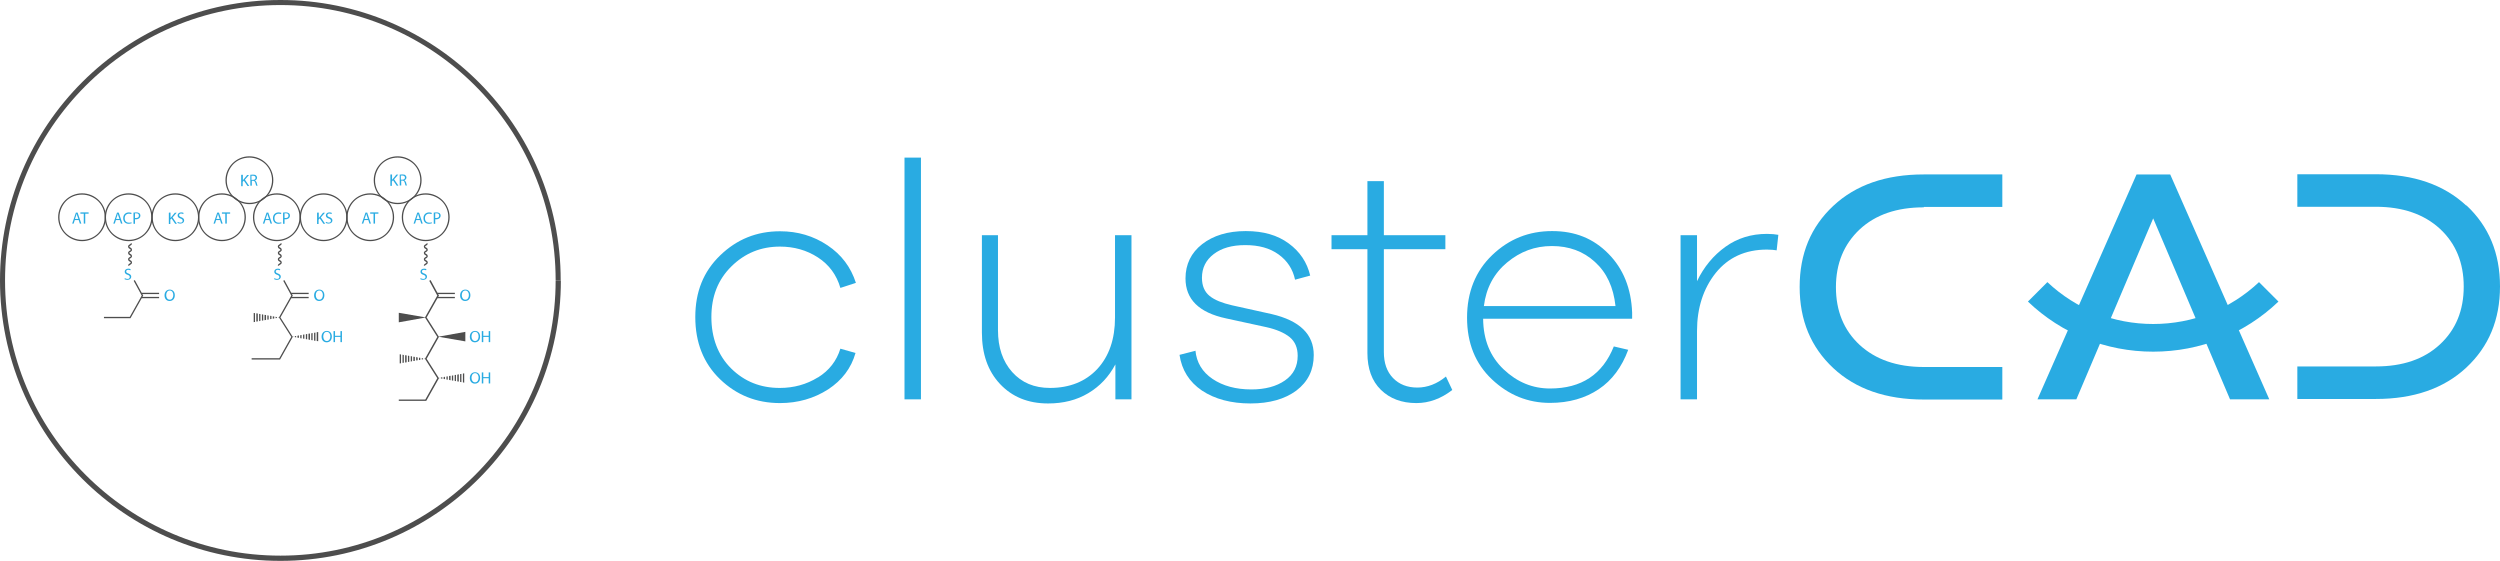 <?xml version="1.0" encoding="UTF-8"?><svg id="a" xmlns="http://www.w3.org/2000/svg" viewBox="0 0 133.72 30"><defs><style>.b{fill:#4d4d4d;}.c{fill:#29abe2;}</style></defs><g><g><g><path class="c" d="M4,11.77l-.06,.19h-.08l.2-.59h.09l.2,.59h-.08l-.06-.19h-.21Zm.19-.06l-.06-.17s-.02-.07-.03-.11h0s-.02,.07-.03,.11l-.06,.17h.18Z"/><path class="c" d="M4.48,11.43h-.18v-.07h.44v.07h-.18v.53h-.08v-.53Z"/></g><g><path class="c" d="M6.2,11.77l-.06,.19h-.08l.2-.59h.09l.2,.59h-.08l-.06-.19h-.21Zm.19-.06l-.06-.17s-.02-.07-.03-.11h0s-.02,.07-.03,.11l-.06,.17h.18Z"/><path class="c" d="M7.04,11.94s-.08,.03-.16,.03c-.17,0-.29-.11-.29-.3s.13-.31,.31-.31c.07,0,.12,.02,.14,.03l-.02,.06s-.07-.02-.12-.02c-.14,0-.23,.09-.23,.24,0,.15,.08,.24,.23,.24,.05,0,.09,0,.13-.02l.02,.06Z"/><path class="c" d="M7.14,11.37s.09-.01,.15-.01c.08,0,.13,.02,.17,.05,.03,.03,.05,.07,.05,.12s-.02,.1-.05,.13c-.04,.04-.11,.07-.18,.07-.02,0-.04,0-.06,0v.24h-.08v-.59Zm.08,.29s.04,0,.06,0c.09,0,.15-.04,.15-.13s-.06-.12-.14-.12c-.03,0-.06,0-.07,0v.23Z"/></g><path class="c" d="M6.68,14.88s.08,.04,.14,.04c.08,0,.12-.04,.12-.1,0-.06-.03-.09-.11-.12-.1-.03-.16-.08-.16-.17,0-.09,.08-.16,.19-.16,.06,0,.1,.01,.13,.03l-.02,.06s-.06-.03-.11-.03c-.08,0-.11,.05-.11,.09,0,.06,.04,.08,.12,.11,.1,.04,.15,.09,.15,.17,0,.09-.07,.17-.21,.17-.06,0-.12-.02-.15-.04l.02-.06Z"/><path class="c" d="M9.35,15.79c0,.2-.12,.31-.28,.31s-.27-.12-.27-.3c0-.19,.12-.31,.28-.31s.27,.12,.27,.3Zm-.46,0c0,.13,.07,.24,.19,.24s.19-.11,.19-.25c0-.12-.06-.24-.19-.24s-.19,.12-.19,.25Z"/><g><path class="c" d="M14.2,11.77l-.06,.19h-.08l.2-.59h.09l.2,.59h-.08l-.06-.19h-.21Zm.19-.06l-.06-.17s-.02-.07-.03-.11h0s-.02,.07-.03,.11l-.06,.17h.18Z"/><path class="c" d="M15.05,11.94s-.08,.03-.16,.03c-.17,0-.29-.11-.29-.3s.13-.31,.31-.31c.07,0,.12,.02,.14,.03l-.02,.06s-.07-.02-.12-.02c-.14,0-.23,.09-.23,.24,0,.15,.08,.24,.23,.24,.05,0,.09,0,.13-.02l.02,.06Z"/><path class="c" d="M15.14,11.37s.09-.01,.15-.01c.08,0,.13,.02,.17,.05,.03,.03,.05,.07,.05,.12s-.02,.1-.05,.13c-.04,.04-.11,.07-.18,.07-.02,0-.04,0-.06,0v.24h-.08v-.59Zm.08,.29s.04,0,.06,0c.09,0,.15-.04,.15-.13s-.06-.12-.14-.12c-.03,0-.06,0-.07,0v.23Z"/></g><g><path class="c" d="M9.04,11.37h.08v.29h0s.03-.04,.05-.06l.18-.22h.1l-.22,.25,.23,.34h-.09l-.2-.29-.06,.07v.23h-.08v-.59Z"/><path class="c" d="M9.51,11.87s.08,.04,.14,.04c.08,0,.12-.04,.12-.1,0-.06-.03-.09-.11-.12-.1-.03-.16-.08-.16-.17,0-.09,.08-.16,.19-.16,.06,0,.1,.01,.13,.03l-.02,.06s-.06-.03-.11-.03c-.08,0-.11,.05-.11,.09,0,.06,.04,.08,.12,.11,.1,.04,.15,.09,.15,.17,0,.09-.07,.17-.21,.17-.06,0-.12-.02-.15-.04l.02-.06Z"/></g><g><path class="c" d="M12.91,9.35h.08v.29h0s.03-.04,.05-.06l.18-.22h.1l-.22,.25,.23,.34h-.09l-.2-.29-.06,.07v.23h-.08v-.59Z"/><path class="c" d="M13.38,9.35s.09-.01,.15-.01c.08,0,.13,.01,.17,.05,.03,.03,.05,.07,.05,.11,0,.08-.05,.13-.11,.15h0s.07,.06,.09,.12c.02,.08,.03,.14,.05,.16h-.08s-.02-.07-.04-.14c-.02-.08-.05-.11-.12-.12h-.07v.26h-.08v-.59Zm.08,.27h.08c.08,0,.13-.04,.13-.11,0-.08-.06-.11-.14-.11-.04,0-.06,0-.08,0v.22Z"/></g><g><path class="c" d="M11.56,11.77l-.06,.19h-.08l.2-.59h.09l.2,.59h-.08l-.06-.19h-.21Zm.19-.06l-.06-.17s-.02-.07-.03-.11h0s-.02,.07-.03,.11l-.06,.17h.18Z"/><path class="c" d="M12.05,11.43h-.18v-.07h.44v.07h-.18v.53h-.08v-.53Z"/></g><g><path class="c" d="M22.26,11.77l-.06,.19h-.08l.2-.59h.09l.2,.59h-.08l-.06-.19h-.21Zm.19-.06l-.06-.17s-.02-.07-.03-.11h0s-.02,.07-.03,.11l-.06,.17h.18Z"/><path class="c" d="M23.1,11.94s-.08,.03-.16,.03c-.17,0-.29-.11-.29-.3s.13-.31,.31-.31c.07,0,.12,.02,.14,.03l-.02,.06s-.07-.02-.12-.02c-.14,0-.23,.09-.23,.24,0,.15,.08,.24,.23,.24,.05,0,.09,0,.13-.02l.02,.06Z"/><path class="c" d="M23.2,11.37s.09-.01,.15-.01c.08,0,.13,.02,.17,.05,.03,.03,.05,.07,.05,.12s-.02,.1-.05,.13c-.04,.04-.11,.07-.18,.07-.02,0-.04,0-.06,0v.24h-.08v-.59Zm.08,.29s.04,0,.06,0c.09,0,.15-.04,.15-.13s-.06-.12-.14-.12c-.03,0-.06,0-.07,0v.23Z"/></g><g><path class="c" d="M16.97,11.37h.08v.29h0s.03-.04,.05-.06l.18-.22h.1l-.22,.25,.23,.34h-.09l-.2-.29-.06,.07v.23h-.08v-.59Z"/><path class="c" d="M17.44,11.87s.08,.04,.14,.04c.08,0,.12-.04,.12-.1,0-.06-.03-.09-.11-.12-.1-.03-.16-.08-.16-.17,0-.09,.08-.16,.19-.16,.06,0,.1,.01,.13,.03l-.02,.06s-.06-.03-.11-.03c-.08,0-.11,.05-.11,.09,0,.06,.04,.08,.12,.11,.1,.04,.15,.09,.15,.17,0,.09-.07,.17-.21,.17-.06,0-.12-.02-.15-.04l.02-.06Z"/></g><g><path class="c" d="M20.89,9.33h.08v.29h0s.03-.04,.05-.06l.18-.22h.1l-.22,.25,.23,.34h-.09l-.2-.29-.06,.07v.23h-.08v-.59Z"/><path class="c" d="M21.37,9.34s.09-.01,.15-.01c.08,0,.13,.01,.17,.05,.03,.03,.05,.07,.05,.11,0,.08-.05,.13-.11,.15h0s.07,.06,.09,.12c.02,.08,.03,.14,.05,.16h-.08s-.02-.07-.04-.14c-.02-.08-.05-.11-.12-.12h-.07v.26h-.08v-.59Zm.08,.27h.08c.08,0,.13-.04,.13-.11,0-.08-.06-.11-.14-.11-.04,0-.06,0-.08,0v.22Z"/></g><g><path class="c" d="M19.49,11.77l-.06,.19h-.08l.2-.59h.09l.2,.59h-.08l-.06-.19h-.21Zm.19-.06l-.06-.17s-.02-.07-.03-.11h0s-.02,.07-.03,.11l-.06,.17h.18Z"/><path class="c" d="M19.98,11.43h-.18v-.07h.44v.07h-.18v.53h-.08v-.53Z"/></g><path class="c" d="M14.68,14.88s.08,.04,.14,.04c.08,0,.12-.04,.12-.1,0-.06-.03-.09-.11-.12-.1-.03-.16-.08-.16-.17,0-.09,.08-.16,.19-.16,.06,0,.1,.01,.13,.03l-.02,.06s-.06-.03-.11-.03c-.08,0-.11,.05-.11,.09,0,.06,.04,.08,.12,.11,.1,.04,.15,.09,.15,.17,0,.09-.07,.17-.21,.17-.06,0-.12-.02-.15-.04l.02-.06Z"/><path class="c" d="M17.35,15.79c0,.2-.12,.31-.28,.31s-.27-.12-.27-.3c0-.19,.12-.31,.28-.31s.27,.12,.27,.3Zm-.46,0c0,.13,.07,.24,.19,.24s.19-.11,.19-.25c0-.12-.06-.24-.19-.24s-.19,.12-.19,.25Z"/><g><path class="c" d="M25.68,18c0,.2-.12,.31-.28,.31s-.27-.12-.27-.3c0-.19,.12-.31,.28-.31s.27,.12,.27,.3Zm-.46,0c0,.13,.07,.24,.19,.24s.19-.11,.19-.25c0-.12-.06-.24-.19-.24s-.19,.12-.19,.25Z"/><path class="c" d="M25.85,17.71v.25h.29v-.25h.08v.59h-.08v-.28h-.29v.28h-.08v-.59h.08Z"/></g><g><path class="c" d="M17.75,18c0,.2-.12,.31-.28,.31s-.27-.12-.27-.3c0-.19,.12-.31,.28-.31s.27,.12,.27,.3Zm-.46,0c0,.13,.07,.24,.19,.24s.19-.11,.19-.25c0-.12-.06-.24-.19-.24s-.19,.12-.19,.25Z"/><path class="c" d="M17.92,17.71v.25h.29v-.25h.08v.59h-.08v-.28h-.29v.28h-.08v-.59h.08Z"/></g><path class="c" d="M22.5,14.88s.08,.04,.14,.04c.08,0,.12-.04,.12-.1,0-.06-.03-.09-.11-.12-.1-.03-.16-.08-.16-.17,0-.09,.08-.16,.19-.16,.06,0,.1,.01,.13,.03l-.02,.06s-.06-.03-.11-.03c-.08,0-.11,.05-.11,.09,0,.06,.04,.08,.12,.11,.1,.04,.15,.09,.15,.17,0,.09-.07,.17-.21,.17-.06,0-.12-.02-.15-.04l.02-.06Z"/><path class="c" d="M25.16,15.79c0,.2-.12,.31-.28,.31s-.27-.12-.27-.3c0-.19,.12-.31,.28-.31s.27,.12,.27,.3Zm-.46,0c0,.13,.07,.24,.19,.24s.19-.11,.19-.25c0-.12-.06-.24-.19-.24s-.19,.12-.19,.25Z"/><g><path class="c" d="M25.68,20.21c0,.2-.12,.31-.28,.31s-.27-.12-.27-.3c0-.19,.12-.31,.28-.31s.27,.12,.27,.3Zm-.46,0c0,.13,.07,.24,.19,.24s.19-.11,.19-.25c0-.12-.06-.24-.19-.24s-.19,.12-.19,.25Z"/><path class="c" d="M25.85,19.92v.25h.29v-.25h.08v.59h-.08v-.28h-.29v.28h-.08v-.59h.08Z"/></g></g><g><path class="b" d="M5.64,11.62h-.04c0,.33-.14,.64-.35,.86-.22,.22-.52,.35-.86,.35-.33,0-.64-.14-.86-.35-.22-.22-.35-.52-.35-.86,0-.33,.14-.64,.35-.86,.22-.22,.52-.35,.86-.35,.33,0,.64,.14,.86,.35,.22,.22,.35,.52,.35,.86h.07c0-.71-.58-1.28-1.28-1.28-.71,0-1.28,.58-1.28,1.28,0,.71,.58,1.28,1.28,1.28,.71,0,1.28-.58,1.28-1.28h-.04Z"/><path class="b" d="M8.13,11.62h-.04c0,.33-.14,.64-.35,.86-.22,.22-.52,.35-.86,.35-.33,0-.64-.14-.86-.35-.22-.22-.35-.52-.35-.86,0-.33,.14-.64,.35-.86,.22-.22,.52-.35,.86-.35,.33,0,.64,.14,.86,.35,.22,.22,.35,.52,.35,.86h.07c0-.71-.58-1.28-1.28-1.28-.71,0-1.28,.58-1.28,1.28,0,.71,.58,1.28,1.28,1.28,.71,0,1.28-.58,1.28-1.28h-.04Z"/><path class="b" d="M10.63,11.62h-.04c0,.33-.14,.64-.35,.86-.22,.22-.52,.35-.86,.35-.33,0-.64-.14-.86-.35-.22-.22-.35-.52-.35-.86,0-.33,.14-.64,.35-.86,.22-.22,.52-.35,.86-.35,.33,0,.64,.14,.86,.35,.22,.22,.35,.52,.35,.86h.07c0-.71-.58-1.28-1.28-1.28-.71,0-1.28,.58-1.28,1.28,0,.71,.58,1.28,1.28,1.28,.71,0,1.28-.58,1.28-1.28h-.04Z"/><path class="b" d="M13.12,11.62h-.04c0,.33-.14,.64-.35,.86-.22,.22-.52,.35-.86,.35-.33,0-.64-.14-.86-.35-.22-.22-.35-.52-.35-.86,0-.33,.14-.64,.35-.86,.22-.22,.52-.35,.86-.35,.33,0,.64,.14,.86,.35,.22,.22,.35,.52,.35,.86h.07c0-.71-.58-1.28-1.28-1.28-.71,0-1.28,.58-1.28,1.28,0,.71,.58,1.28,1.28,1.28,.71,0,1.28-.58,1.28-1.28h-.04Z"/><path class="b" d="M16.06,11.62h-.04c0,.33-.14,.64-.35,.86-.22,.22-.52,.35-.86,.35-.33,0-.64-.14-.86-.35-.22-.22-.35-.52-.35-.86,0-.33,.14-.64,.35-.86,.22-.22,.52-.35,.86-.35,.33,0,.64,.14,.86,.35,.22,.22,.35,.52,.35,.86h.07c0-.71-.58-1.28-1.28-1.28-.71,0-1.28,.58-1.28,1.28,0,.71,.58,1.28,1.28,1.28,.71,0,1.28-.58,1.28-1.28h-.04Z"/><path class="b" d="M24.02,11.62h-.04c0,.33-.14,.64-.35,.86-.22,.22-.52,.35-.86,.35-.33,0-.64-.14-.86-.35-.22-.22-.35-.52-.35-.86,0-.33,.14-.64,.35-.86,.22-.22,.52-.35,.86-.35,.33,0,.64,.14,.86,.35,.22,.22,.35,.52,.35,.86h.07c0-.71-.58-1.28-1.28-1.28-.71,0-1.28,.58-1.28,1.28,0,.71,.58,1.28,1.28,1.28,.71,0,1.28-.58,1.28-1.28h-.04Z"/><path class="b" d="M18.56,11.62h-.04c0,.33-.14,.64-.35,.86-.22,.22-.52,.35-.86,.35-.33,0-.64-.14-.86-.35-.22-.22-.35-.52-.35-.86,0-.33,.14-.64,.35-.86,.22-.22,.52-.35,.86-.35,.33,0,.64,.14,.86,.35,.22,.22,.35,.52,.35,.86h.07c0-.71-.58-1.28-1.28-1.28-.71,0-1.28,.58-1.28,1.28,0,.71,.58,1.28,1.28,1.28,.71,0,1.28-.58,1.28-1.28h-.04Z"/><path class="b" d="M21.05,11.62h-.04c0,.33-.14,.64-.35,.86-.22,.22-.52,.35-.86,.35-.33,0-.64-.14-.86-.35-.22-.22-.35-.52-.35-.86,0-.33,.14-.64,.35-.86,.22-.22,.52-.35,.86-.35,.33,0,.64,.14,.86,.35,.22,.22,.35,.52,.35,.86h.07c0-.71-.58-1.28-1.28-1.28-.71,0-1.28,.58-1.28,1.28,0,.71,.58,1.28,1.28,1.28,.71,0,1.28-.58,1.28-1.28h-.04Z"/><path class="b" d="M14.59,9.64h-.04c0,.33-.14,.64-.35,.86-.22,.22-.52,.35-.86,.35-.33,0-.64-.14-.86-.35-.22-.22-.35-.52-.35-.86,0-.33,.14-.64,.35-.86,.22-.22,.52-.35,.86-.35,.33,0,.64,.14,.86,.35,.22,.22,.35,.52,.35,.86h.07c0-.71-.58-1.28-1.28-1.28-.71,0-1.28,.58-1.28,1.28,0,.71,.58,1.28,1.28,1.28,.71,0,1.28-.58,1.28-1.28h-.04Z"/><path class="b" d="M22.52,9.64h-.04c0,.33-.14,.64-.35,.86-.22,.22-.52,.35-.86,.35-.33,0-.64-.14-.86-.35-.22-.22-.35-.52-.35-.86,0-.33,.14-.64,.35-.86,.22-.22,.52-.35,.86-.35,.33,0,.64,.14,.86,.35,.22,.22,.35,.52,.35,.86h.07c0-.71-.58-1.28-1.28-1.28-.71,0-1.28,.58-1.28,1.28,0,.71,.58,1.28,1.28,1.28,.71,0,1.28-.58,1.28-1.28h-.04Z"/><path class="b" d="M6.99,13.02v.02s-.05,.03-.08,.05c-.03,.02-.06,.05-.06,.1,0,.03,.02,.06,.03,.08,.03,.03,.06,.04,.08,.05l.03,.04v.02s-.05,.03-.08,.05c-.03,.02-.06,.05-.06,.1,0,.03,.02,.06,.03,.08,.03,.03,.06,.04,.08,.05l.03,.04v.02s-.05,.03-.08,.05c-.03,.02-.06,.05-.06,.1,0,.03,.02,.06,.03,.08,.03,.03,.06,.04,.08,.05l.03,.04v.02s-.05,.03-.08,.05c-.03,.02-.06,.05-.06,.1h.07v-.02s.05-.03,.08-.05c.03-.02,.06-.05,.06-.1,0-.03-.02-.06-.03-.08-.03-.03-.06-.04-.08-.05l-.03-.04v-.02s.05-.03,.08-.05c.03-.02,.06-.05,.06-.1,0-.03-.02-.06-.03-.08-.03-.03-.06-.04-.08-.05l-.03-.04v-.02s.05-.03,.08-.05c.03-.02,.06-.05,.06-.1,0-.03-.02-.06-.03-.08-.03-.03-.06-.04-.08-.05l-.03-.04v-.02s.05-.03,.08-.05c.03-.02,.06-.05,.06-.1h-.07Z"/><polygon class="b" points="7.15 15.02 7.58 15.81 6.94 16.95 5.56 16.95 5.56 17.02 6.98 17.02 7.66 15.81 7.21 14.98 7.15 15.02 7.15 15.02"/><polyline class="b" points="7.56 15.73 8.51 15.73 8.51 15.66 7.56 15.66"/><polyline class="b" points="7.56 15.95 8.51 15.95 8.51 15.88 7.56 15.88"/><path class="b" d="M15,13.02v.02s-.05,.03-.08,.05c-.03,.02-.06,.05-.06,.1,0,.03,.02,.06,.03,.08,.03,.03,.06,.04,.08,.05l.03,.04v.02s-.05,.03-.08,.05c-.03,.02-.06,.05-.06,.1,0,.03,.02,.06,.03,.08,.03,.03,.06,.04,.08,.05l.03,.04v.02s-.05,.03-.08,.05c-.03,.02-.06,.05-.06,.1,0,.03,.02,.06,.03,.08,.03,.03,.06,.04,.08,.05l.03,.04v.02s-.05,.03-.08,.05c-.03,.02-.06,.05-.06,.1h.07v-.02s.05-.03,.08-.05c.03-.02,.06-.05,.06-.1,0-.03-.02-.06-.03-.08-.03-.03-.06-.04-.08-.05l-.03-.04v-.02s.05-.03,.08-.05c.03-.02,.06-.05,.06-.1,0-.03-.02-.06-.03-.08-.03-.03-.06-.04-.08-.05l-.03-.04v-.02s.05-.03,.08-.05c.03-.02,.06-.05,.06-.1,0-.03-.02-.06-.03-.08-.03-.03-.06-.04-.08-.05l-.03-.04v-.02s.05-.03,.08-.05c.03-.02,.06-.05,.06-.1h-.07Z"/><polygon class="b" points="15.15 15.02 15.58 15.81 14.92 16.98 15.58 18.02 14.94 19.16 13.46 19.16 13.46 19.23 14.98 19.23 15.66 18.02 15 16.98 15.66 15.81 15.21 14.98 15.15 15.02 15.15 15.02"/><polyline class="b" points="15.56 15.73 16.51 15.73 16.51 15.66 15.56 15.66"/><polyline class="b" points="15.56 15.95 16.51 15.95 16.51 15.88 15.56 15.88"/><polygon class="b" points="14.96 16.98 14.89 17 14.89 16.97 14.96 16.98"/><polygon class="b" points="14.81 17.01 14.74 17.02 14.74 16.94 14.81 16.96 14.81 17.01"/><polygon class="b" points="14.67 17.03 14.59 17.05 14.59 16.92 14.67 16.93 14.67 17.03"/><polygon class="b" points="14.52 17.06 14.45 17.07 14.45 16.89 14.52 16.9 14.52 17.06"/><polygon class="b" points="14.37 17.09 14.3 17.1 14.3 16.87 14.37 16.88 14.37 17.09"/><polygon class="b" points="14.23 17.11 14.15 17.13 14.15 16.84 14.23 16.85 14.23 17.11"/><polygon class="b" points="14.08 17.14 14.01 17.15 14.01 16.81 14.08 16.83 14.08 17.14"/><polygon class="b" points="13.93 17.16 13.86 17.18 13.86 16.79 13.93 16.8 13.93 17.16"/><polygon class="b" points="13.79 17.19 13.71 17.2 13.71 16.76 13.79 16.77 13.79 17.19"/><polygon class="b" points="13.64 17.22 13.57 17.23 13.57 16.74 13.64 16.75 13.64 17.22"/><polygon class="b" points="15.62 18.01 15.69 17.99 15.69 18.02 15.62 18.01"/><polygon class="b" points="15.77 17.98 15.84 17.97 15.84 18.05 15.77 18.03 15.77 17.98"/><polygon class="b" points="15.91 17.96 15.99 17.94 15.99 18.07 15.91 18.06 15.91 17.96"/><polygon class="b" points="16.06 17.93 16.13 17.92 16.13 18.1 16.06 18.09 16.06 17.93"/><polygon class="b" points="16.21 17.9 16.28 17.89 16.28 18.12 16.21 18.11 16.21 17.9"/><polygon class="b" points="16.36 17.88 16.43 17.86 16.43 18.15 16.36 18.14 16.36 17.88"/><polygon class="b" points="16.5 17.85 16.58 17.84 16.58 18.18 16.5 18.16 16.5 17.85"/><polygon class="b" points="16.65 17.83 16.72 17.81 16.72 18.2 16.65 18.19 16.65 17.83"/><polygon class="b" points="16.8 17.8 16.87 17.79 16.87 18.23 16.8 18.22 16.8 17.8"/><polygon class="b" points="16.94 17.77 17.02 17.76 17.02 18.25 16.94 18.24 16.94 17.77"/><path class="b" d="M22.81,13.02v.02s-.05,.03-.08,.05c-.03,.02-.06,.05-.06,.1,0,.03,.02,.06,.03,.08,.03,.03,.06,.04,.08,.05l.03,.04v.02s-.05,.03-.08,.05c-.03,.02-.06,.05-.06,.1,0,.03,.02,.06,.03,.08,.03,.03,.06,.04,.08,.05l.03,.04v.02s-.05,.03-.08,.05c-.03,.02-.06,.05-.06,.1,0,.03,.02,.06,.03,.08,.03,.03,.06,.04,.08,.05l.03,.04v.02s-.05,.03-.08,.05c-.03,.02-.06,.05-.06,.1h.07v-.02s.05-.03,.08-.05c.03-.02,.06-.05,.06-.1,0-.03-.02-.06-.03-.08-.03-.03-.06-.04-.08-.05l-.03-.04v-.02s.05-.03,.08-.05c.03-.02,.06-.05,.06-.1,0-.03-.02-.06-.03-.08-.03-.03-.06-.04-.08-.05l-.03-.04v-.02s.05-.03,.08-.05c.03-.02,.06-.05,.06-.1,0-.03-.02-.06-.03-.08-.03-.03-.06-.04-.08-.05l-.03-.04v-.02s.05-.03,.08-.05c.03-.02,.06-.05,.06-.1h-.07Z"/><polyline class="b" points="23.37 15.73 24.33 15.73 24.33 15.66 23.37 15.66"/><polyline class="b" points="23.37 15.95 24.33 15.95 24.33 15.88 23.37 15.88"/><polygon class="b" points="22.78 16.98 21.33 17.24 21.33 16.73 22.78 16.98"/><polygon class="b" points="23.44 18.01 24.89 17.75 24.89 18.26 23.44 18.01"/><polygon class="b" points="22.78 19.19 22.7 19.21 22.7 19.18 22.78 19.19"/><polygon class="b" points="22.63 19.22 22.56 19.23 22.56 19.15 22.63 19.17 22.63 19.22"/><polygon class="b" points="22.48 19.25 22.41 19.26 22.41 19.13 22.48 19.14 22.48 19.25"/><polygon class="b" points="22.34 19.27 22.26 19.28 22.26 19.1 22.34 19.12 22.34 19.27"/><polygon class="b" points="22.19 19.3 22.11 19.31 22.11 19.08 22.19 19.09 22.19 19.3"/><polygon class="b" points="22.04 19.32 21.97 19.34 21.97 19.05 22.04 19.06 22.04 19.32"/><polygon class="b" points="21.89 19.35 21.82 19.36 21.82 19.02 21.89 19.04 21.89 19.35"/><polygon class="b" points="21.75 19.38 21.67 19.39 21.67 19 21.75 19.01 21.75 19.38"/><polygon class="b" points="21.6 19.4 21.53 19.41 21.53 18.97 21.6 18.99 21.6 19.4"/><polygon class="b" points="21.45 19.43 21.38 19.44 21.38 18.95 21.45 18.96 21.45 19.43"/><polygon class="b" points="23.44 20.22 23.51 20.21 23.51 20.23 23.44 20.22"/><polygon class="b" points="23.58 20.19 23.66 20.18 23.66 20.26 23.58 20.24 23.58 20.19"/><polygon class="b" points="23.73 20.17 23.8 20.15 23.8 20.28 23.73 20.27 23.73 20.17"/><polygon class="b" points="23.88 20.14 23.95 20.13 23.95 20.31 23.88 20.3 23.88 20.14"/><polygon class="b" points="24.02 20.11 24.1 20.1 24.1 20.34 24.02 20.32 24.02 20.11"/><polygon class="b" points="24.17 20.09 24.24 20.08 24.24 20.36 24.17 20.35 24.17 20.09"/><polygon class="b" points="24.32 20.06 24.39 20.05 24.39 20.39 24.32 20.37 24.32 20.06"/><polygon class="b" points="24.46 20.04 24.54 20.02 24.54 20.41 24.46 20.4 24.46 20.04"/><polygon class="b" points="24.61 20.01 24.68 20 24.68 20.44 24.61 20.43 24.61 20.01"/><polygon class="b" points="24.76 19.98 24.83 19.97 24.83 20.47 24.76 20.45 24.76 19.98"/><polygon class="b" points="22.96 15.02 23.39 15.81 22.73 16.98 23.39 18.02 22.73 19.19 23.39 20.23 22.75 21.37 21.33 21.37 21.33 21.44 22.8 21.44 23.48 20.23 22.82 19.19 23.48 18.02 22.82 16.98 23.48 15.81 23.03 14.98 22.96 15.02 22.96 15.02"/></g><path class="b" d="M29.86,15h-.14c0,4.07-1.65,7.75-4.31,10.41-2.67,2.67-6.35,4.31-10.41,4.31-4.07,0-7.75-1.65-10.41-4.31C1.92,22.75,.27,19.07,.27,15c0-4.07,1.65-7.75,4.31-10.41C7.25,1.92,10.93,.27,15,.27c4.07,0,7.75,1.65,10.41,4.31,2.67,2.67,4.31,6.35,4.31,10.41h.27C30,6.72,23.28,0,15,0,6.72,0,0,6.72,0,15c0,8.28,6.72,15,15,15,8.28,0,15-6.72,15-15h-.14Z"/></g><g><path class="c" d="M43.75,20.19c.6-.37,1-.89,1.2-1.54l.81,.23c-.23,.81-.72,1.46-1.47,1.95-.75,.48-1.61,.73-2.57,.73-1.26,0-2.33-.43-3.21-1.28s-1.32-1.96-1.32-3.32,.44-2.44,1.33-3.3,1.95-1.29,3.2-1.29c.95,0,1.79,.25,2.54,.75s1.25,1.17,1.52,2.01l-.83,.27c-.2-.69-.6-1.24-1.2-1.63-.6-.39-1.28-.58-2.03-.58-1.02,0-1.88,.35-2.6,1.06s-1.07,1.61-1.07,2.71,.35,2.05,1.06,2.75,1.57,1.04,2.6,1.04c.75,0,1.43-.19,2.03-.56Z"/><path class="c" d="M48.38,21.36V8.43h.88v12.93h-.88Z"/><path class="c" d="M60.54,21.36h-.88v-1.87c-.35,.66-.83,1.17-1.45,1.54-.62,.37-1.33,.55-2.15,.55-1.07,0-1.92-.35-2.57-1.04s-.97-1.61-.97-2.75v-5.21h.86v5.08c0,.92,.25,1.67,.76,2.24,.51,.57,1.18,.85,2.02,.85,1.05,0,1.9-.34,2.53-1.01,.63-.68,.95-1.6,.95-2.76v-4.4h.88v8.78Z"/><path class="c" d="M63.94,18.74c.06,.65,.37,1.16,.92,1.53s1.24,.56,2.07,.56c.74,0,1.34-.16,1.8-.48,.46-.32,.68-.76,.68-1.32,0-.43-.14-.76-.43-1-.29-.23-.7-.41-1.24-.53l-2.16-.47c-1.45-.31-2.17-1.02-2.17-2.14,0-.75,.3-1.37,.89-1.83s1.37-.7,2.33-.7,1.7,.22,2.3,.66c.6,.44,.98,1.01,1.15,1.72l-.81,.22c-.12-.56-.41-1.01-.88-1.35s-1.06-.5-1.78-.5-1.27,.16-1.69,.48c-.42,.32-.63,.74-.63,1.27,0,.43,.14,.75,.41,.97s.68,.38,1.2,.5l2.12,.47c1.5,.35,2.25,1.08,2.25,2.19,0,.8-.31,1.43-.93,1.9-.62,.46-1.44,.69-2.46,.69s-1.9-.23-2.59-.69c-.68-.46-1.08-1.1-1.2-1.91l.86-.22Z"/><path class="c" d="M77.68,20.86c-.61,.47-1.25,.7-1.92,.7-.79,0-1.42-.24-1.9-.71-.48-.47-.72-1.13-.72-1.97v-5.55h-1.92v-.75h1.92v-2.89h.88v2.89h3.29v.75h-3.29v5.5c0,.59,.16,1.05,.49,1.39,.33,.34,.76,.51,1.3,.51s1.06-.2,1.53-.59l.34,.72Z"/><path class="c" d="M87.29,17.05h-7.96c.01,1.13,.38,2.03,1.1,2.71s1.54,1.02,2.48,1.02c1.68,0,2.81-.75,3.41-2.25l.77,.18c-.34,.92-.86,1.63-1.58,2.11-.72,.48-1.59,.73-2.6,.73-1.19,0-2.22-.42-3.11-1.26-.89-.84-1.33-1.94-1.33-3.3s.45-2.49,1.35-3.35c.9-.86,1.96-1.28,3.2-1.28s2.21,.4,3.01,1.21c.8,.81,1.22,1.86,1.27,3.15v.32Zm-6.67-3.02c-.71,.59-1.13,1.37-1.25,2.34h7.04c-.11-1.01-.47-1.79-1.1-2.36-.62-.57-1.39-.85-2.3-.85s-1.69,.29-2.4,.88Z"/><path class="c" d="M95.12,12.56l-.09,.83c-.12-.02-.29-.04-.52-.04-1.16,0-2.07,.42-2.74,1.25-.66,.83-1,1.87-1,3.1v3.66h-.88V12.58h.88v2.46c.37-.77,.88-1.38,1.52-1.84,.64-.46,1.38-.69,2.22-.69,.24,0,.44,.02,.61,.05Z"/><path class="c" d="M119.28,21.36l-4.11-9.68-4.11,9.68h-2.08l5.3-12.03h1.8l5.3,12.03h-2.08Z"/><path class="c" d="M131.92,11c-1.2-1.12-2.82-1.68-4.84-1.68h-4.2v1.74h4.2c1.44,0,2.58,.4,3.43,1.18,.85,.79,1.27,1.82,1.27,3.09s-.42,2.3-1.27,3.09c-.85,.79-1.99,1.18-3.43,1.18h-4.2v1.74h4.2c2.02,0,3.64-.56,4.84-1.68,1.2-1.12,1.8-2.56,1.8-4.34s-.6-3.22-1.8-4.34Z"/><path class="c" d="M102.9,11.07h4.2v-1.74h-4.2c-2.03,0-3.64,.56-4.84,1.68-1.2,1.12-1.8,2.56-1.8,4.34s.6,3.22,1.8,4.34c1.2,1.12,2.82,1.68,4.84,1.68h4.2v-1.74h-4.2c-1.44,0-2.58-.4-3.43-1.18-.85-.79-1.27-1.82-1.27-3.09s.43-2.3,1.27-3.09c.85-.79,1.99-1.18,3.43-1.18Z"/><path class="c" d="M115.17,18.81c-2.52,0-4.89-.95-6.7-2.68l1.04-1.04c1.54,1.45,3.54,2.24,5.66,2.24s4.12-.79,5.66-2.24l1.04,1.04c-1.81,1.73-4.18,2.68-6.7,2.68Z"/></g></svg>